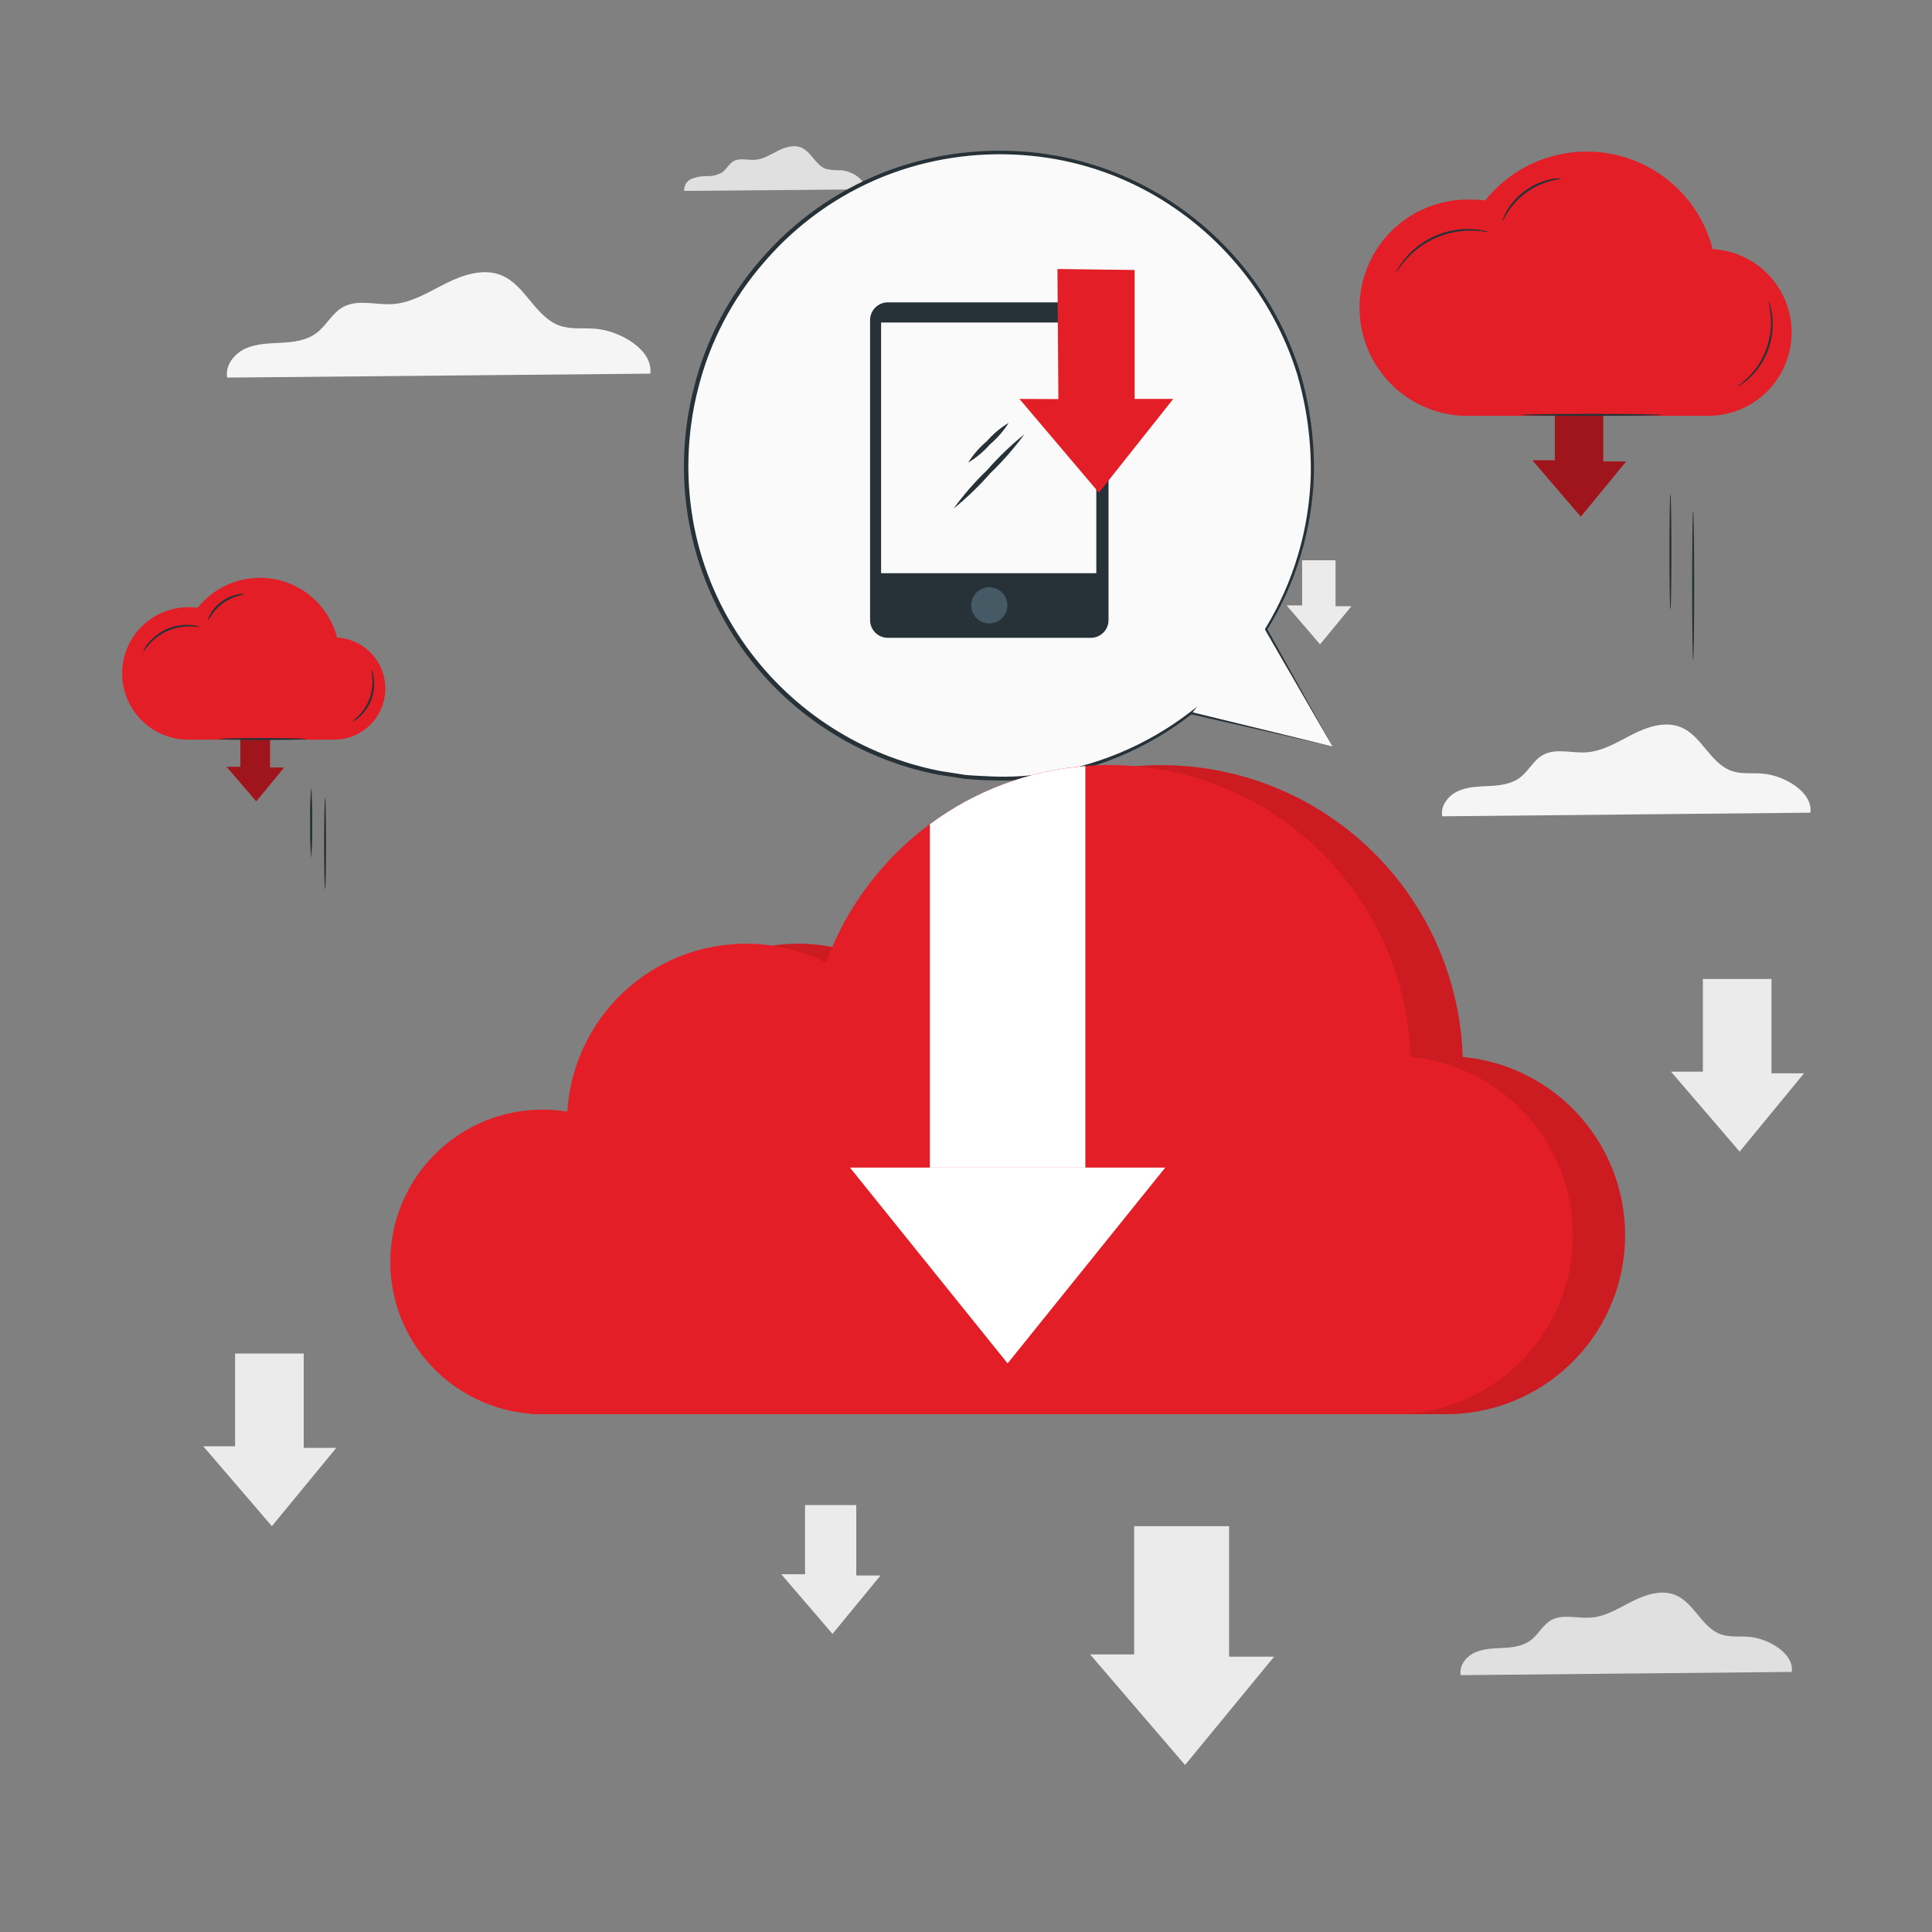 <svg width="159" height="159" viewBox="0 0 159 159" fill="none" xmlns="http://www.w3.org/2000/svg">
    <rect x="0" y="0" width="159" height="159" fill="#808080" stroke="none"/>
    <path d="M93.339 125.6V136.154H89.714L97.527 145.255L104.857 136.342H101.153V125.6H93.339Z" fill="#EBEBEB"/>
    <path d="M107.163 46.11V49.824H105.888L108.638 53.029L111.22 49.891H109.913V46.11H107.163Z" fill="#EBEBEB"/>
    <path d="M140.143 80.568V88.197H137.522L143.17 94.777L148.468 88.331H145.79V80.568H140.143Z" fill="#EBEBEB"/>
    <path d="M19.347 111.395V119.024H16.727L22.375 125.6L27.675 119.158H24.995V111.395H19.347Z" fill="#EBEBEB"/>
    <path d="M66.252 123.864V129.556H64.296L68.513 134.466L72.466 129.658H70.469V123.864H66.252Z" fill="#EBEBEB"/>
    <path d="M53.516 30.75C53.783 28.814 51.048 27.221 48.994 27.055C48.018 26.976 47 27.128 46.072 26.804C44.062 26.104 43.258 23.506 41.302 22.67C39.836 22.05 38.15 22.6 36.726 23.306C35.301 24.012 33.902 24.925 32.312 25.026C30.932 25.112 29.431 24.6 28.223 25.274C27.323 25.78 26.849 26.817 26.019 27.427C25.189 28.038 24.149 28.155 23.157 28.209C22.165 28.264 21.106 28.273 20.187 28.693C19.268 29.113 18.511 30.086 18.701 31.075L53.516 30.75Z" fill="#F5F5F5"/>
    <path d="M148.989 66.882C149.222 65.196 146.843 63.81 145.056 63.667C144.203 63.597 143.319 63.727 142.512 63.447C140.766 62.837 140.066 60.585 138.359 59.86C137.087 59.32 135.614 59.8 134.38 60.423C133.147 61.046 131.919 61.829 130.539 61.918C129.337 61.994 128.033 61.549 126.981 62.134C126.198 62.573 125.788 63.476 125.073 64.007C124.357 64.538 123.444 64.643 122.57 64.687C121.695 64.732 120.786 64.745 119.988 65.107C119.19 65.47 118.528 66.319 118.694 67.18L148.989 66.882Z" fill="#F5F5F5"/>
    <path d="M71.143 15.582C71.257 14.758 70.094 14.081 69.219 14.011C68.802 14.026 68.384 13.99 67.976 13.902C67.12 13.604 66.78 12.5 65.944 12.147C65.308 11.886 64.602 12.118 63.998 12.424C63.393 12.729 62.795 13.111 62.121 13.155C61.533 13.193 60.894 12.974 60.379 13.26C59.997 13.476 59.797 13.915 59.444 14.176C59.074 14.396 58.65 14.506 58.219 14.494C57.786 14.48 57.354 14.55 56.947 14.701C56.746 14.778 56.576 14.918 56.461 15.1C56.346 15.283 56.294 15.497 56.312 15.712L71.143 15.582Z" fill="#E0E0E0"/>
    <path d="M147.46 137.596C147.67 136.079 145.53 134.835 143.924 134.705C143.157 134.641 142.362 134.759 141.637 134.508C140.066 133.958 139.437 131.929 137.904 131.28C136.756 130.797 135.436 131.229 134.323 131.789C133.21 132.349 132.113 133.061 130.87 133.131C129.792 133.201 128.618 132.813 127.671 133.328C126.968 133.719 126.599 134.533 125.95 135.01C125.302 135.487 124.484 135.579 123.696 135.621C122.907 135.662 122.106 135.672 121.374 136.002C120.643 136.333 120.064 137.09 120.214 137.863L147.46 137.596Z" fill="#E0E0E0"/>
    <path d="M109.657 61.432L104.191 51.797C107.57 46.311 108.775 39.761 107.569 33.432C106.363 27.103 102.834 21.454 97.675 17.595C92.516 13.737 86.1 11.947 79.688 12.579C73.276 13.21 67.333 16.217 63.026 21.008C58.719 25.8 56.359 32.029 56.412 38.471C56.464 44.913 58.924 51.103 63.309 55.824C67.693 60.544 73.684 63.455 80.105 63.982C86.526 64.509 92.912 62.616 98.008 58.674L109.657 61.432Z" fill="#FAFAFA"/>
    <path d="M109.657 61.432L97.973 58.773H97.838L97.923 58.659L98.058 58.787C94.465 61.59 90.194 63.393 85.679 64.012C84.324 64.203 82.955 64.272 81.588 64.218C80.879 64.218 80.17 64.161 79.461 64.104L77.285 63.771C73.819 63.109 70.525 61.744 67.606 59.761C64.687 57.777 62.206 55.217 60.314 52.238C58.422 49.259 57.16 45.924 56.606 42.439C56.053 38.954 56.218 35.392 57.093 31.973C58.065 28.038 59.963 24.392 62.63 21.338C65.325 18.217 68.728 15.786 72.556 14.249C76.23 12.795 80.185 12.187 84.126 12.469C87.859 12.722 91.49 13.794 94.761 15.61C100.628 18.876 105.014 24.273 107.012 30.683C107.807 33.408 108.185 36.239 108.133 39.077C107.99 43.596 106.66 47.998 104.276 51.839V51.747L109.664 61.432L104.12 51.839V51.789V51.747C106.465 47.912 107.761 43.528 107.877 39.035C107.916 36.226 107.531 33.427 106.736 30.733C104.746 24.398 100.402 19.069 94.598 15.844C91.374 14.058 87.796 13.005 84.119 12.76C80.232 12.483 76.333 13.086 72.712 14.525C68.924 16.051 65.558 18.466 62.899 21.565C60.274 24.57 58.403 28.158 57.44 32.03C56.502 35.742 56.398 39.616 57.135 43.374C57.845 46.925 59.308 50.283 61.425 53.221C65.242 58.525 70.931 62.179 77.341 63.445L79.468 63.778C80.177 63.842 80.886 63.863 81.595 63.899C82.948 63.957 84.302 63.895 85.644 63.715C90.122 63.121 94.365 61.358 97.945 58.603L98.512 58.163L98.072 58.73L98.015 58.589L109.657 61.432Z" fill="#263238"/>
    <path d="M89.77 24.884H73.066C72.26 24.884 71.606 25.538 71.606 26.344V51.031C71.606 51.838 72.26 52.492 73.066 52.492H89.77C90.576 52.492 91.23 51.838 91.23 51.031V26.344C91.23 25.538 90.576 24.884 89.77 24.884Z" fill="#263238"/>
    <path d="M90.224 26.543H72.513V47.174H90.224V26.543Z" fill="#FAFAFA"/>
    <path d="M81.418 51.307C82.24 51.307 82.907 50.641 82.907 49.819C82.907 48.996 82.24 48.33 81.418 48.33C80.596 48.33 79.929 48.996 79.929 49.819C79.929 50.641 80.596 51.307 81.418 51.307Z" fill="#455A64"/>
    <path d="M83.899 32.831L90.436 40.545L96.555 32.831H93.379V22.218L87.026 22.14L87.104 32.845L83.899 32.831Z" fill="#E31E26"/>
    <path d="M84.304 35.745C83.467 36.883 82.535 37.948 81.517 38.928C80.589 39.989 79.571 40.969 78.476 41.856C79.306 40.715 80.236 39.65 81.255 38.673C82.183 37.609 83.203 36.629 84.304 35.745Z" fill="#263238"/>
    <path d="M83.013 34.802C82.591 35.468 82.07 36.065 81.468 36.575C80.954 37.163 80.351 37.668 79.681 38.07C80.101 37.403 80.622 36.805 81.227 36.298C81.739 35.708 82.342 35.203 83.013 34.802Z" fill="#263238"/>
    <path d="M127.96 32.503V37.88H126.112L130.097 42.52L133.833 37.975H131.945V32.503H127.96Z" fill="#E31E26"/>
    <path opacity="0.3" d="M127.96 32.503V37.88H126.112L130.097 42.52L133.833 37.975H131.945V32.503H127.96Z" fill="black"/>
    <path d="M140.947 20.505C140.452 18.579 139.43 16.83 137.997 15.454C136.563 14.077 134.774 13.127 132.83 12.711C130.887 12.294 128.866 12.428 126.994 13.096C125.122 13.764 123.473 14.941 122.233 16.494C121.891 16.452 121.547 16.431 121.203 16.431C120 16.375 118.798 16.564 117.671 16.986C116.543 17.408 115.513 18.054 114.642 18.885C113.771 19.717 113.078 20.716 112.604 21.823C112.131 22.93 111.886 24.121 111.886 25.325C111.886 26.529 112.131 27.721 112.604 28.828C113.078 29.935 113.771 30.934 114.642 31.765C115.513 32.597 116.543 33.243 117.671 33.665C118.798 34.087 120 34.276 121.203 34.22H140.572C142.362 34.224 144.082 33.528 145.366 32.281C146.651 31.034 147.397 29.334 147.446 27.545C147.495 25.756 146.842 24.018 145.628 22.703C144.414 21.388 142.735 20.599 140.947 20.505Z" fill="#E31E26"/>
    <path d="M142.995 31.822C142.979 31.797 143.364 31.558 143.873 31.046C144.541 30.384 145.053 29.581 145.373 28.696C145.693 27.811 145.813 26.866 145.724 25.93C145.657 25.211 145.517 24.779 145.545 24.772C145.598 24.865 145.636 24.964 145.66 25.068C145.742 25.346 145.803 25.63 145.841 25.917C145.966 26.873 145.859 27.845 145.531 28.752C145.203 29.659 144.663 30.474 143.955 31.129C143.744 31.328 143.517 31.509 143.275 31.67C143.191 31.735 143.096 31.787 142.995 31.822Z" fill="#263238"/>
    <path d="M122.481 19.096C122.481 19.124 121.988 19 121.193 18.984C120.156 18.957 119.125 19.158 118.174 19.573C117.223 19.989 116.376 20.608 115.691 21.389C115.164 21.986 114.928 22.428 114.9 22.409C114.937 22.297 114.989 22.189 115.055 22.091C115.217 21.816 115.4 21.553 115.602 21.306C116.277 20.487 117.135 19.839 118.107 19.414C119.079 18.989 120.137 18.8 121.196 18.86C121.517 18.877 121.836 18.92 122.15 18.988C122.264 19.009 122.376 19.046 122.481 19.096Z" fill="#263238"/>
    <path d="M128.488 14.701C128.488 14.732 128.135 14.755 127.588 14.898C126.874 15.094 126.202 15.417 125.604 15.852C125.008 16.286 124.498 16.825 124.096 17.442C123.778 17.916 123.657 18.246 123.629 18.237C123.639 18.153 123.663 18.072 123.699 17.995C123.778 17.781 123.877 17.575 123.994 17.378C124.165 17.079 124.363 16.797 124.586 16.536C124.864 16.225 125.173 15.944 125.508 15.696C125.846 15.453 126.208 15.247 126.589 15.079C126.902 14.943 127.227 14.837 127.559 14.761C127.782 14.712 128.009 14.683 128.237 14.672C128.321 14.668 128.406 14.678 128.488 14.701Z" fill="#263238"/>
    <path d="M136.816 34.144C136.816 34.191 134.202 34.226 130.978 34.226C127.753 34.226 125.136 34.191 125.136 34.144C125.136 34.096 127.75 34.061 130.978 34.061C134.205 34.061 136.816 34.099 136.816 34.144Z" fill="#263238"/>
    <path d="M137.471 50.167C137.427 50.167 137.389 48.024 137.389 45.397C137.389 42.771 137.427 40.627 137.471 40.627C137.516 40.627 137.557 42.768 137.557 45.397C137.557 48.027 137.519 50.167 137.471 50.167Z" fill="#263238"/>
    <path d="M139.341 54.346C139.297 54.346 139.259 51.589 139.259 48.186C139.259 44.783 139.297 42.026 139.341 42.026C139.386 42.026 139.427 44.783 139.427 48.186C139.427 51.589 139.389 54.346 139.341 54.346Z" fill="#263238"/>
    <path d="M19.783 59.813V63.107H18.651L21.09 65.95L23.379 63.168H22.222V59.813H19.783Z" fill="#E31E26"/>
    <path opacity="0.3" d="M19.783 59.813V63.107H18.651L21.09 65.95L23.379 63.168H22.222V59.813H19.783Z" fill="black"/>
    <path d="M27.739 52.47C27.436 51.291 26.809 50.219 25.931 49.376C25.052 48.532 23.956 47.95 22.766 47.695C21.575 47.44 20.337 47.521 19.19 47.93C18.043 48.34 17.032 49.06 16.272 50.012C16.061 49.987 15.848 49.975 15.636 49.974C14.909 49.956 14.187 50.084 13.51 50.35C12.834 50.616 12.217 51.014 11.697 51.522C11.177 52.03 10.764 52.636 10.481 53.306C10.199 53.976 10.054 54.696 10.054 55.422C10.054 56.149 10.199 56.869 10.481 57.539C10.764 58.209 11.177 58.815 11.697 59.323C12.217 59.831 12.834 60.229 13.51 60.495C14.187 60.761 14.909 60.889 15.636 60.871H27.507C28.602 60.872 29.654 60.445 30.439 59.681C31.224 58.918 31.68 57.878 31.71 56.784C31.741 55.689 31.343 54.626 30.601 53.82C29.859 53.014 28.832 52.53 27.739 52.47Z" fill="#E31E26"/>
    <path d="M28.992 59.396C28.992 59.374 29.208 59.221 29.514 58.906C29.913 58.497 30.222 58.009 30.42 57.472C30.61 56.933 30.685 56.36 30.642 55.79C30.608 55.351 30.528 55.084 30.553 55.078C30.67 55.294 30.739 55.532 30.757 55.777C30.84 56.367 30.778 56.967 30.575 57.527C30.373 58.087 30.037 58.589 29.596 58.989C29.426 59.166 29.22 59.304 28.992 59.396Z" fill="#263238"/>
    <path d="M16.425 51.599C16.425 51.628 16.107 51.561 15.633 51.554C15.002 51.543 14.375 51.668 13.797 51.921C13.218 52.174 12.701 52.549 12.281 53.02C11.963 53.38 11.804 53.657 11.782 53.631C11.871 53.377 12.011 53.143 12.192 52.944C12.604 52.435 13.132 52.033 13.732 51.77C14.332 51.508 14.986 51.394 15.639 51.437C15.909 51.439 16.176 51.494 16.425 51.599Z" fill="#263238"/>
    <path d="M20.104 48.908C19.925 48.967 19.742 49.014 19.557 49.051C19.126 49.173 18.721 49.37 18.358 49.633C17.997 49.896 17.684 50.219 17.433 50.587C17.338 50.753 17.231 50.913 17.115 51.064C17.142 50.872 17.213 50.688 17.321 50.527C17.551 50.119 17.867 49.767 18.247 49.493C18.625 49.216 19.059 49.024 19.519 48.931C19.709 48.878 19.91 48.87 20.104 48.908Z" fill="#263238"/>
    <path d="M25.208 60.821C25.208 60.865 23.618 60.903 21.63 60.903C19.643 60.903 18.05 60.865 18.05 60.821C18.05 60.776 19.652 60.738 21.624 60.738C23.596 60.738 25.208 60.773 25.208 60.821Z" fill="#263238"/>
    <path d="M25.608 70.634C25.527 69.66 25.499 68.682 25.526 67.705C25.499 66.727 25.526 65.749 25.608 64.773C25.692 65.748 25.72 66.727 25.691 67.705C25.72 68.682 25.692 69.66 25.608 70.634Z" fill="#263238"/>
    <path d="M26.753 73.197C26.709 73.197 26.671 71.505 26.671 69.423C26.671 67.34 26.709 65.648 26.753 65.648C26.798 65.648 26.836 67.34 26.836 69.423C26.836 71.505 26.801 73.197 26.753 73.197Z" fill="#263238"/>
    <path d="M36.411 103.852C36.412 107.015 37.608 110.06 39.759 112.378C41.91 114.697 44.858 116.116 48.012 116.353V116.388H119.002C122.792 116.39 126.437 114.932 129.179 112.317C131.922 109.701 133.551 106.13 133.728 102.344C133.906 98.558 132.617 94.85 130.131 91.99C127.645 89.13 124.152 87.337 120.379 86.986C120.192 81.229 118.009 75.717 114.204 71.393C110.399 67.07 105.209 64.204 99.523 63.286C93.837 62.369 88.009 63.457 83.038 66.365C78.066 69.272 74.26 73.818 72.272 79.223C70.23 78.193 67.973 77.659 65.686 77.665C61.937 77.664 58.328 79.094 55.596 81.662C52.863 84.23 51.213 87.743 50.982 91.485C50.308 91.373 49.626 91.318 48.943 91.32C45.62 91.321 42.433 92.641 40.083 94.991C37.733 97.341 36.412 100.529 36.411 103.852Z" fill="#E31E26"/>
    <g opacity="0.1">
    <path d="M36.411 103.852C36.412 107.015 37.608 110.06 39.759 112.378C41.91 114.697 44.858 116.116 48.012 116.353V116.388H119.002C122.792 116.39 126.437 114.932 129.179 112.317C131.922 109.701 133.551 106.13 133.728 102.344C133.906 98.558 132.617 94.85 130.131 91.99C127.645 89.13 124.152 87.337 120.379 86.986C120.192 81.229 118.009 75.717 114.204 71.393C110.399 67.07 105.209 64.204 99.523 63.286C93.837 62.369 88.009 63.457 83.038 66.365C78.066 69.272 74.26 73.818 72.272 79.223C70.23 78.193 67.973 77.659 65.686 77.665C61.937 77.664 58.328 79.094 55.596 81.662C52.863 84.23 51.213 87.743 50.982 91.485C50.308 91.373 49.626 91.318 48.943 91.32C45.62 91.321 42.433 92.641 40.083 94.991C37.733 97.341 36.412 100.529 36.411 103.852Z" fill="black"/>
    </g>
    <path d="M32.118 103.852C32.119 107.015 33.315 110.06 35.466 112.379C37.617 114.697 40.565 116.116 43.719 116.353V116.388H114.706C118.496 116.39 122.14 114.932 124.883 112.317C127.626 109.702 129.255 106.13 129.432 102.344C129.609 98.559 128.321 94.85 125.835 91.99C123.349 89.13 119.856 87.337 116.083 86.986C115.897 81.229 113.716 75.715 109.911 71.39C106.106 67.066 100.916 64.199 95.23 63.281C89.543 62.364 83.715 63.452 78.743 66.361C73.771 69.269 69.966 73.817 67.979 79.223C65.937 78.193 63.68 77.659 61.393 77.665C57.644 77.664 54.035 79.094 51.303 81.662C48.57 84.23 46.92 87.743 46.689 91.485C46.015 91.374 45.333 91.318 44.65 91.32C41.327 91.321 38.14 92.641 35.79 94.992C33.44 97.342 32.119 100.529 32.118 103.852Z" fill="#E31E26"/>
    <path d="M89.323 63.046V96.093H76.527V67.829C80.257 65.062 84.693 63.404 89.323 63.046Z" fill="white"/>
    <path d="M95.896 96.093H69.954L82.925 112.206L95.896 96.093Z" fill="white"/>
    </svg>
    